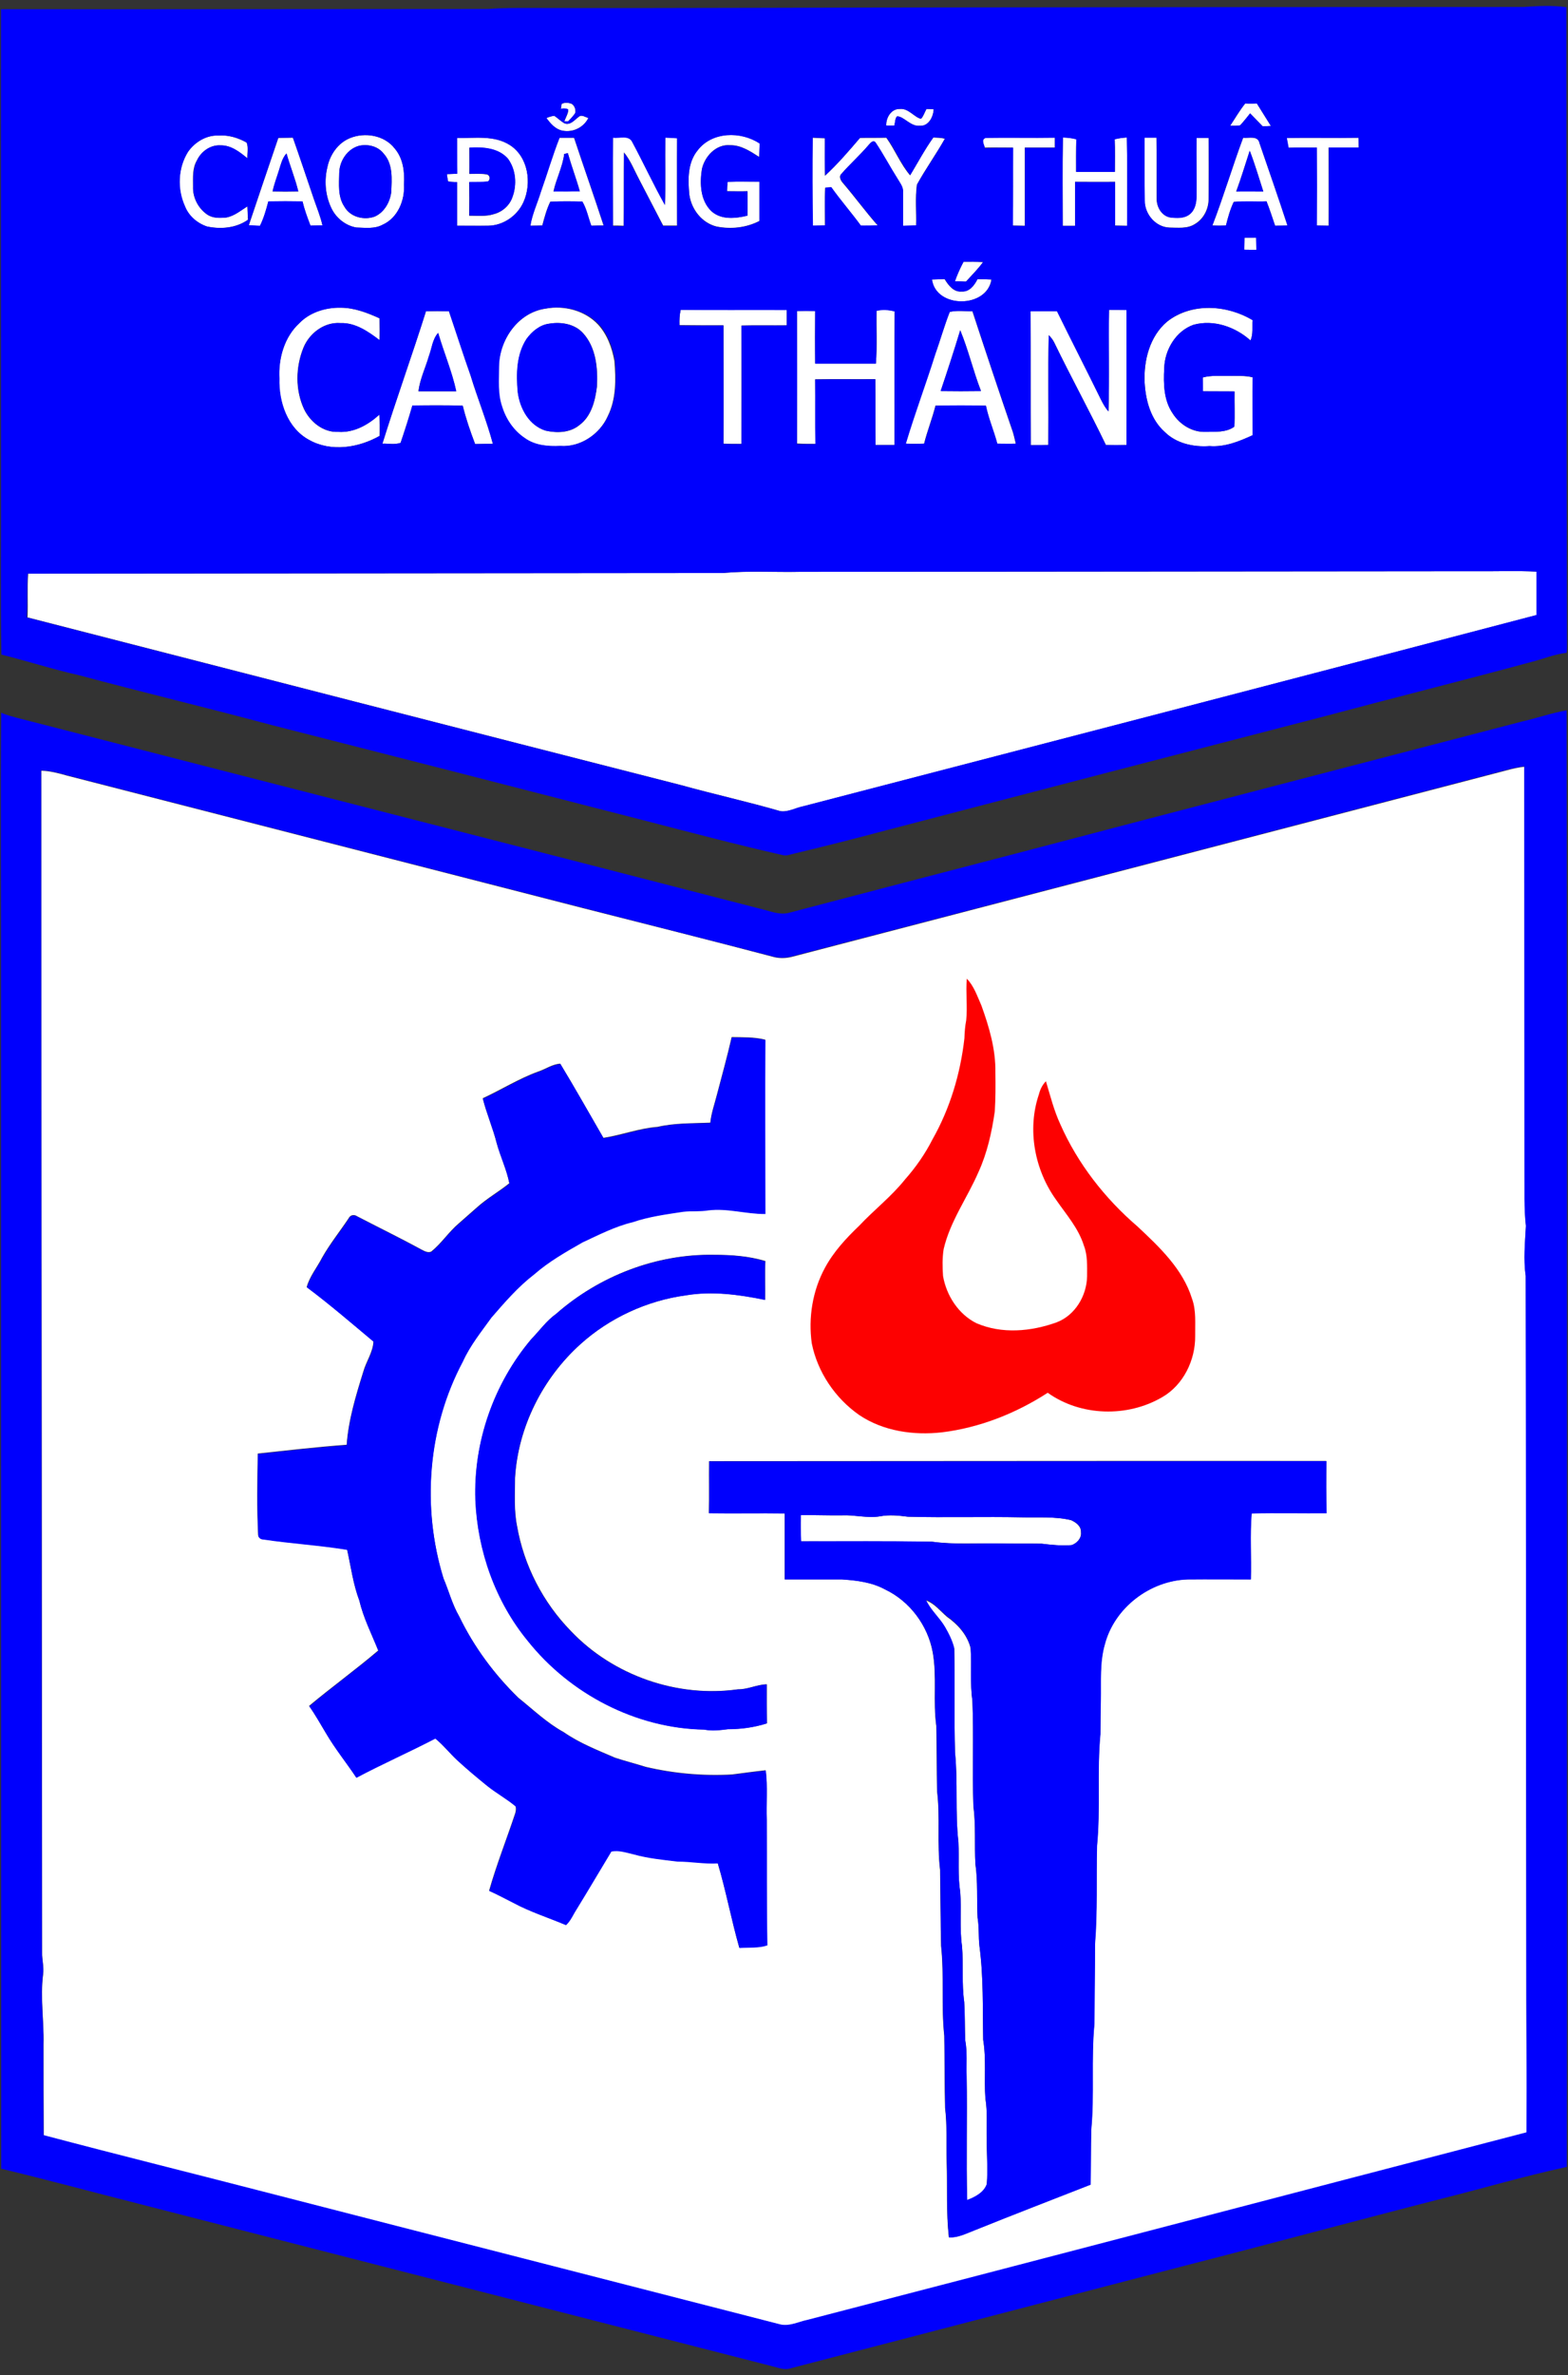 <?xml version="1.0" encoding="utf-8"?>
<!-- Generator: Adobe Illustrator 24.2.0, SVG Export Plug-In . SVG Version: 6.00 Build 0)  -->
<svg version="1.1" id="Layer_1" xmlns="http://www.w3.org/2000/svg" xmlns:xlink="http://www.w3.org/1999/xlink" x="0px" y="0px"
	 viewBox="0 0 784.8 1188" style="enable-background:new 0 0 784.8 1188;" xml:space="preserve">
<rect x="0" y="0" width="784.8" height="1188" fill="#333333" stroke="none"/>
<style type="text/css">
	.st0{fill:#FFFFFF;}
	.st1{fill:#0000FD;}
	.st2{fill:#FD0101;}
</style>
<g>
	<g>
		<path class="st0" d="M412.9,112.8c0-6.3-0.2-12.6,0.1-18.9c1-0.1,2-0.2,3-0.2c4.7,6.6,10.1,12.6,14.8,19.2
			c2.8,0.1,5.7,0.1,8.5-0.1c-6-6.8-11.4-14.2-17.3-21.1c-1.1-1.2-2.3-3.2-1-4.6c4.4-5,9.3-9.4,13.6-14.4c0.9-1,2.4-2.9,3.6-1.3
			c3.9,5.9,7.2,12.2,11,18.1c1.2,2.1,3,4.2,2.7,6.8c0,5.6,0,11.1,0,16.7c2.2,0,4.4-0.1,6.6-0.2c0.2-6.8-0.5-13.7,0.4-20.4
			c4.3-7.9,9.6-15.2,14-23c-1.9-0.5-3.9-0.5-5.8-0.6c-4.3,6-7.8,12.6-11.6,18.9c-4.8-5.6-7.6-12.8-11.9-18.8
			c-4.4,0.1-8.8,0-13.2,0.1c-5.6,6.5-11.2,13.1-17.5,18.9c-0.2-6.2-0.1-12.5-0.1-18.7c-2-0.1-4-0.2-6.1-0.3
			c-0.2,14.7-0.1,29.4-0.1,44.1C408.8,112.9,410.8,112.8,412.9,112.8z"/>
		<path class="st0" d="M447.6,62.8c0.5-1.5,0.4-3.8,1.4-4.6c3.3-0.1,6.8,5.2,11.3,4.7c4.4,0.4,6.9-4.5,7-8.3c-1.2,0-2.4-0.1-3.6-0.1
			c-0.9,1.7-1.9,4.4-2.8,4.9c-3.2-0.7-6.3-5.4-10.5-4.9c-4.3-0.2-7.1,4.4-6.8,8.4C445,62.9,446.3,62.9,447.6,62.8z"/>
		<path class="st0" d="M408.1,222c-0.1-10.8,0-21.5-0.1-32.3c10-0.2,20.1,0,30.1-0.1c0.1,11-0.1,22,0.1,32.9c3.2,0,6.4,0,9.5,0
			c0.1-22.3-0.1-44.5,0.1-66.8c-3-0.8-6.1-1-9.1-0.3c-0.1,8.8,0.4,17.6-0.3,26.4c-10.1,0-20.2,0-30.4,0c-0.1-8.8-0.1-17.5,0-26.3
			c-3,0-6.1,0-9.1,0c0,22.1,0.1,44.2,0,66.3C402,222,405,222,408.1,222z"/>
		<path class="st0" d="M284.4,54.8c0.2,1.6-1.2,3.9-2,6c0.7,0,1.9,0,1.9,0s2.9-2.9,3.7-4.4c0.2-1.8-0.5-3.7-2-4.5
			c-1.7-0.6-3.3-0.7-4.9,0.1c-0.1,0.9-0.3,1.8-0.4,2.7C281.7,54.1,283.5,54.3,284.4,54.8z"/>
		<path class="st0" d="M492,131.1c-3.3-0.2-6.5-0.1-9.8-0.1c-1.7,3.2-3.1,6.4-4.4,9.8c1.9,0,3.8,0.1,5.6,0.1
			C486.4,137.6,489.5,134.6,492,131.1z"/>
		<path class="st0" d="M358.7,113.3c7.2,1.4,14.8,0.6,21.4-2.8c0-6.6,0-13.1,0-19.7c-5.3,0.1-10.6-0.2-15.9,0.1
			c-0.2,1.6-0.3,3.1-0.3,4.7c3.4,0,6.8,0.1,10.2,0c0.1,4.1,0.1,8.1,0,12.2c-5.9,1.5-13.2,2.3-18.1-2.3c-5.5-5.4-5.8-13.8-4.7-20.9
			c1.4-6.4,7.1-12.6,14.1-12c5.5-0.1,10.2,3.1,14.6,5.9c0.1-2.3,0.1-4.5,0.2-6.8c-9.4-6.2-23.8-6-31,3.4c-5.1,6.2-4.9,14.6-4.2,22.1
			C346,104.7,351.3,111.5,358.7,113.3z"/>
		<path class="st0" d="M306.8,112.8c1.8,0,3.6,0,5.4,0.1c0.1-12.2,0-24.5,0.1-36.7c3.3,4,5.2,9,7.6,13.5c4,7.7,8,15.4,12,23.1
			c2.3,0,4.6,0,7,0c0-14.6-0.1-29.2,0-43.8c-2-0.1-3.9-0.2-5.9-0.3c-0.2,11.2,0.2,22.5-0.2,33.7c-5.8-10.3-10.7-21-16.3-31.4
			c-1.7-3.8-6.5-1.8-9.7-2.3C306.7,83.6,306.8,98.2,306.8,112.8z"/>
		<path class="st0" d="M272.9,154.4c-13.7,2-23,15.6-23.3,28.9c0,6.7-0.7,13.6,1.5,20c1.9,6.3,5.8,12.1,11.3,15.8
			c5.2,3.8,11.7,4.3,17.9,4c10.1,0.7,19.9-5.9,23.9-15c4.2-8.5,4.1-18.3,3.3-27.6c-1.2-6.6-3.6-13.2-8.2-18.2
			C292.7,155.3,282.3,152.6,272.9,154.4z M298.8,193.3c-0.9,7.1-2.8,15-8.9,19.4c-4.7,3.8-11.1,4-16.7,2.7
			c-8.3-2.6-12.9-11.2-14-19.3c-0.8-9-0.7-18.8,4.4-26.6c2.7-3.7,6.6-7,11.3-7.6c6.1-1,12.9,0.1,17.1,4.9
			C298.3,173.9,299.3,184.1,298.8,193.3z"/>
		<path class="st0" d="M475.3,156c-2.7,7-4.7,14.3-7.3,21.3c-4.7,15-10.3,29.6-14.7,44.6c3.1,0.1,6.2,0.1,9.2,0
			c1.6-6.4,4.1-12.6,5.7-19c8.4-0.1,16.8-0.2,25.2,0c1.4,6.5,4,12.6,5.7,19c3.1,0.1,6.2,0.1,9.3,0c-0.5-2-0.9-4-1.5-5.9
			c-6.9-20.1-13.6-40.2-20.2-60.3C482.9,155.7,479,155.1,475.3,156z M470.8,195.6c3.4-10.1,6.7-20.2,9.8-30.4
			c4.1,9.9,6.5,20.4,10.4,30.4C484.3,195.7,477.5,195.7,470.8,195.6z"/>
		<path class="st0" d="M362.1,162.7c0,19.7,0,39.5,0,59.2c3,0.1,6,0.1,9,0.1c0-19.7,0.1-39.5,0-59.2c7.6-0.2,15.2,0,22.7-0.1
			c0-2.5,0-5.1,0-7.7c-17.7,0-35.4,0.1-53.1-0.1c-0.6,2.5-0.7,5.1-0.6,7.7C347.4,162.7,354.7,162.7,362.1,162.7z"/>
		<path class="st0" d="M466.4,139.8c2,14.7,27.6,14.5,29.8,0c-2.3-0.1-4.6-0.2-7-0.2c-1.5,3.1-4,6.4-7.9,6.2
			c-4.1,0.4-6.7-3.2-8.6-6.3C470.7,139.7,468.6,139.7,466.4,139.8z"/>
		<path class="st0" d="M613.6,112.8c1-4,2.1-8.1,3.9-11.8c5.4-0.5,10.9,0,16.4-0.3c1.6,4,2.9,8.1,4.3,12.2c2.1,0,4.1,0,6.2-0.1
			c-4.5-13.8-9.3-27.5-14-41.2c-0.8-3.9-5.3-2.4-8.2-2.7c-5.4,14.5-9.8,29.4-15.4,43.9C609.1,112.9,611.3,112.9,613.6,112.8z
			 M625.5,75.4c2.6,6.7,4.6,13.6,6.8,20.4c-4.5,0-9-0.1-13.6,0C621.2,89.1,623.3,82.2,625.5,75.4z"/>
		<path class="st0" d="M622.9,118.9c0,2-0.1,4-0.1,6c2,0,6,0.1,6,0.1l-0.1-6.2C628.6,118.8,624.8,118.9,622.9,118.9z"/>
		<path class="st0" d="M620.7,62.7c1.8-1.9,5-6,5-6l6.3,6.5l4.1-0.2l-7-11.2c0,0-3.9,0.1-5.9,0c-2.8,3.5-5,7.4-7.5,11.1
			C617.3,62.9,619,63,620.7,62.7z"/>
		<path class="st0" d="M659,73.8c0.1,13,0.1,26,0,39c2,0,4,0.1,6,0.1c0.1-13,0-26.1,0-39.1c5,0,10,0,15,0c0-1.7,0-3.3-0.1-4.9
			c-12,0.2-24-0.1-36,0.1c0.3,1.6,0.6,3.3,0.9,4.9C649.6,73.7,654.3,73.8,659,73.8z"/>
		<path class="st0" d="M507,73.8c0,13,0.1,26-0.1,39c2,0,4,0.1,6,0.1c0-13,0-26.1,0-39.1c5,0,10,0,15,0c0-1.7,0-3.3,0-5
			c-11.5,0.2-23.1-0.1-34.6,0.1c-2.5,0.9-0.8,3.2-0.5,4.9C497.6,73.7,502.3,73.8,507,73.8z"/>
		<path class="st0" d="M572.9,191.4c0.5,8.9,3,18.4,9.9,24.5c5.9,5.9,14.5,7.8,22.6,7.2c7.6,0.6,14.8-2.3,21.5-5.4
			c0-9.7,0-19.4,0-29c-3.8-0.9-7.7-0.6-11.5-0.7c-4.5,0.1-9-0.4-13.4,0.8c0,2.3,0.1,4.6,0.1,6.9c5.3,0.1,10.5,0,15.8,0.1
			c-0.1,5.9,0.2,11.8-0.1,17.6c-4.1,3-9.6,2.5-14.4,2.6c-6.7,0.3-13-3.7-16.5-9.3c-4.4-6.6-4.6-14.8-4.2-22.4
			c0.2-9.3,5.8-18.8,14.8-21.9c10.1-2.6,20.8,1.1,28.4,7.9c1.4-3.2,0.8-6.8,1-10.2c-12.8-7.7-30.6-8.8-42.8,0.8
			C575.4,168.2,572.4,180.4,572.9,191.4z"/>
		<path class="st0" d="M531.9,112.9c2,0,4.1,0,6.2,0c0-7.3,0-14.7,0-22c6.7,0,13.3,0.1,20,0c0,7.3,0.1,14.6,0,21.9c2,0,4,0.1,6,0.1
			c0.1-14.8,0.2-29.5-0.1-44.2c-2,0.2-4.1,0.4-6.1,0.9c0.3,5.4,0.1,10.9,0.1,16.3c-6.5,0-12.9,0-19.4,0c0-5.4-0.1-10.9,0.1-16.3
			c-2.2-0.6-4.5-0.8-6.7-0.9C531.7,83.5,531.9,98.2,531.9,112.9z"/>
		<path class="st0" d="M515.8,155.6c0.1,22.3,0,44.7,0.1,67c2.9,0,5.9,0,8.8-0.1c0.2-18.3-0.2-36.6,0.2-54.9
			c1.1,1.1,2.1,2.3,2.8,3.8c8.3,17.2,17.5,33.9,25.8,51.1c3.4,0.1,6.8,0.1,10.3,0c0.1-22.5,0.1-45,0-67.5c-2.9,0-5.8-0.1-8.7-0.1
			c-0.3,16.9,0.3,33.9-0.3,50.8c-1.7-1.8-2.8-4-3.9-6.2c-7.2-14.7-14.7-29.2-21.8-43.9C524.6,155.6,520.2,155.6,515.8,155.6z"/>
		<path class="st0" d="M585.3,113.8c4.3,0,9,0.7,12.8-1.8c4.4-2.6,6.9-7.7,6.8-12.7c0.1-10.1,0.1-20.3,0-30.4c-2,0-4.1,0-6.1,0
			c-0.1,9.8,0,19.6,0,29.4c0,3.2-0.7,6.8-3.4,8.8c-2.7,2.2-6.5,2-9.8,1.6c-4.3-0.8-6.8-5.3-6.7-9.5c-0.1-10.1,0.1-20.3-0.1-30.4
			c-2,0-4,0-6,0c0,10.5-0.1,21,0,31.4C572.9,107.1,578.4,113.6,585.3,113.8z"/>
		<path class="st0" d="M536,760.3c-8-1.9-16.4-1.2-24.6-1.4c-19-0.4-38,0.2-57-0.3c-4.7-0.6-9.4-1.1-14-0.2c-6.3,1-12.6-0.8-19-0.5
			c-6.8,0.1-13.7-0.2-20.6-0.1c-0.2,4.4-0.1,8.7,0.1,13.1c21.8,0.1,43.7-0.1,65.5,0.2c11.3,1.5,22.6,0.6,34,0.9c7,0.2,14,0,20.9,0.1
			c5,0.6,10,1.1,15,0.7c2.6-0.8,5.1-3.5,4.7-6.4C541.2,763.4,538.5,761.4,536,760.3z"/>
		<path class="st0" d="M103.6,113.3c6.9,1.4,14.6,0.8,20.5-3.4c-0.1-2.2-0.2-4.5-0.3-6.7c-3.4,2.1-6.6,4.9-10.7,5.6
			c-3.3,0.3-6.9,0.4-9.7-1.7c-4.3-3.1-7-8.5-6.8-13.8c0-4.4-0.4-9.1,1.9-13c2.1-4.5,6.8-7.9,11.8-7.6c5.3-0.1,9.6,3.3,13.5,6.5
			c-0.1-2.6,0.6-5.5-0.4-7.9c-4.3-2.4-9.2-3.9-14.1-3.5c-6.1-0.3-11.9,3.3-15.3,8.2c-5,8.1-5.4,18.6-1.6,27.2
			C94.4,108,98.7,111.7,103.6,113.3z"/>
		<path class="st0" d="M134.3,100.8c5.7-0.1,11.4-0.1,17.1,0c1,4.2,2.4,8.2,4,12.1c2,0,4-0.1,6-0.1c-1-4.6-2.8-8.8-4.3-13.2
			c-3.5-10.3-6.9-20.5-10.5-30.7c-2.4,0-4.9,0-7.3,0.1c-5,14.6-9.9,29.2-14.8,43.8c1.9,0.1,3.7,0.2,5.6,0.3
			C132.1,109.2,133.2,105,134.3,100.8z M139.7,85c0.9-2.9,1.6-6,3.7-8.2c1.8,6.4,4.4,12.5,5.9,19c-4.3,0.1-8.6,0.1-12.9,0
			C137.2,92.1,138.6,88.6,139.7,85z"/>
		<path class="st0" d="M281.7,65.4c5.3,0.9,10.5-1.8,12.8-6.4c-1.5-0.3-3.4-1.9-4.8-0.6c-2.1,1.5-4,4.2-6.9,3.4
			c-2-1-3.6-2.7-5.4-3.9c-1.4,0.2-2.7,0.6-4,1.2C275.6,61.8,277.9,64.7,281.7,65.4z"/>
		<path class="st0" d="M340.6,392.6c16.6,4.6,33.4,8.3,50,13.1c4,0.6,7.6-1.7,11.4-2.4c122.4-31.8,244.8-63.6,367.2-95.7
			c0-7.2,0-14.4,0-21.7c-9.9-0.5-19.8-0.1-29.6-0.2c-113,0.1-226,0.2-339,0.3c-13,0.3-26-0.6-39,0.6c-115.8,0.1-231.7,0.2-347.5,0.3
			c-0.5,7.3,0,14.6-0.3,21.9C122.6,336.8,231.6,364.8,340.6,392.6z"/>
		<path class="st0" d="M178.4,113.8c4.4,0.1,9.1,0.8,13.1-1.4c7.5-3.3,11.2-12.2,10.7-20.1c0.4-6.3-0.4-13.1-4.7-18.1
			c-5.2-6.6-14.9-8.2-22.4-5.1c-5.9,2.4-9.9,8.2-11.2,14.3c-1.7,6.8-1.1,14.2,1.9,20.6C168.1,108.9,172.9,112.9,178.4,113.8z
			 M169.8,86.3c0.2-5.9,4.1-11.8,10-13.4c4.4-0.9,9.3,0.2,12.1,3.8c4.9,5.2,4.2,12.9,3.9,19.5c-0.7,4.9-3.5,10-8.2,12.1
			c-5.4,2-12.3,0.3-15.2-4.9C169,98.4,169.7,92.1,169.8,86.3z"/>
		<path class="st0" d="M764,978.3c-0.2-113.3-0.1-226.7-0.3-340c-1.2-8.3-0.4-16.7,0.1-25c-1-9-0.6-18-0.7-27
			c0-67.6-0.1-135.2-0.1-202.8c-3,0.3-6,1-8.9,1.8c-119.3,31.1-238.5,62.2-357.8,93.3c-2.8,0.7-5.7,0.8-8.5,0.2
			c-31.8-8.4-63.8-16.4-95.7-24.5c-86.3-22.1-172.4-44.3-258.7-66.4c-4.2-1.2-8.4-2.3-12.7-2.4c0,197,0.3,394,0.4,591
			c-0.1,3.7,1,7.3,0.5,11c-1.5,11.7,0.5,23.3,0.2,35c0,15.2,0,30.4,0.1,45.6c37.4,9.9,75,19.3,112.5,28.9
			c85.4,22,170.9,43.8,256.4,65.8c4.6,0.9,9-1.5,13.4-2.3c120-31.1,239.9-62.5,359.9-93.8C764.2,1037.1,763.9,1007.7,764,978.3z
			 M383,650.1c-13-2.6-26.4-4.5-39.6-2.3c-19.5,2.7-38.3,11.3-52.9,24.5c-18.8,17-31.2,41.4-32.7,66.9c0,8-0.6,16.1,1,24
			c3.4,19.7,13,38.3,27,52.6c21.1,22.2,53.2,33.4,83.6,29.1c4.9,0.1,9.4-2.4,14.4-2.5c0,6.5-0.1,13,0.1,19.5
			c-6.3,2-12.8,2.9-19.4,2.9c-4,0.5-8,1-12,0.2c-34.1-0.6-67.2-17.8-88.3-44.4c-16.2-19.8-25.1-45-26.2-70.4
			c-1-29.1,9.3-58.3,28-80.5c4.1-4.2,7.5-9.1,12.4-12.6c21.6-19,50.3-30.1,79.1-29.5c8.6,0,17.3,0.6,25.6,3.1
			C382.8,637.2,383.1,643.7,383,650.1z M370,974.1c-4-14-6.6-28.4-10.8-42.3c-6.8,0.3-13.4-1-20.2-0.9c-7.3-0.9-14.7-1.6-21.9-3.6
			c-3.7-0.8-7.5-2.3-11.2-1.4c-5.8,9.6-11.5,19.3-17.4,28.9c-1.8,2.6-2.9,5.8-5.3,7.9c-8.8-3.7-17.9-6.5-26.3-11.1
			c-4-2-8-4.2-12.1-6c3.7-13,8.7-25.6,13-38.5c0.4-1.2,0.5-2.4,0.3-3.7c-4.5-3.8-9.7-6.7-14.3-10.3c-5.1-4.2-10.2-8.4-15.1-12.9
			c-3.8-3.5-6.9-7.5-10.9-10.8c-13,6.8-26.5,12.7-39.5,19.6c-5-7.6-10.7-14.6-15.3-22.4c-2.7-4.5-5.2-9.1-8.3-13.4
			c11.4-9.5,23.3-18.1,34.6-27.7c-3.3-8.3-7.4-16.3-9.5-25.1c-3.1-8.2-4.2-16.9-6.1-25.4c-14-2.3-28.1-3.1-42.1-5.2
			c-1.1,0-2.3-0.8-2.4-2c-0.7-13.6-0.4-27.2-0.2-40.8c14.8-1.6,29.6-3.3,44.5-4.4c0.9-12.5,4.6-24.6,8.3-36.5
			c1.4-5.1,4.9-9.9,5.1-15.2c-11-9.2-21.9-18.6-33.4-27.2c1.5-5.4,5.2-9.8,7.7-14.7c3.9-6.9,8.9-13.1,13.3-19.7c0.8-1.7,2.8-2,4.2-1
			c10.8,5.6,21.7,10.9,32.3,16.7c1.4,0.7,3.1,1.7,4.8,1c5.2-4.2,8.8-9.9,13.9-14.2c3-2.7,6.1-5.3,9.1-8c5-4.5,10.9-7.8,16.1-12
			c-1.3-6.8-4.4-13.3-6.3-20c-1.9-7.6-5.1-14.9-7-22.5c9.3-4.3,18-9.8,27.6-13.3c3.7-1.2,7.3-3.8,11.2-4
			c7.4,12.2,14.4,24.7,21.6,37.1c9.1-1.4,17.8-4.8,27.1-5.5c8.7-2,17.5-1.7,26.4-2.1c0.5-4.9,2.2-9.5,3.4-14.3
			c2.5-9.5,5.1-18.9,7.3-28.5c5.6,0.1,11.3-0.1,16.8,1.3c-0.1,29,0,58,0,87c-9.6,0.1-19-3-28.6-1.8c-4.2,0.7-8.4,0.3-12.6,0.7
			c-8.5,1.3-17,2.4-25.2,5.2c-8.8,2.1-16.9,6.3-25.1,10.1c-8.4,4.8-16.9,9.6-24.2,16c-8.1,6.2-14.7,14-21.4,21.6
			c-5.1,7.1-10.6,14-14.3,22c-17.6,33-20.6,72.9-9.7,108.5c2.7,6.4,4.4,13.1,7.9,19.1c7.3,15.2,17.5,28.9,29.6,40.7
			c7.4,5.9,14.3,12.6,22.7,17.2c7.9,5.5,16.9,9,25.7,12.8c5.1,1.7,10.3,3,15.4,4.6c14.1,3.3,28.7,4.6,43.2,3.8
			c5.6-0.7,11.2-1.5,16.8-2.1c1,8.2,0.2,16.5,0.5,24.7c0.1,20.8-0.1,41.6,0.2,62.4C379.4,974.2,374.6,973.8,370,974.1z M626.4,756.9
			c-0.9,10.9,0,22-0.4,33c-10.6,0-21.1-0.1-31.7,0c-18.8,0.6-36.6,14.1-41.4,32.5c-2.7,9.1-1.8,18.6-2,27.9
			c-0.1,5.7-0.1,11.4-0.2,17c-1.7,18.6,0.1,37.4-1.7,55.9c-0.4,16.4,0.3,32.7-1,49c-0.1,13.3-0.3,26.7-0.3,40
			c-1.7,17.6,0,35.4-1.6,53c-0.2,9.1-0.1,18.3-0.3,27.4c-19.3,7.6-38.7,15.1-58,22.8c-4.2,1.6-8.3,3.8-12.9,3.6
			c-1.4-12.6-0.7-25.2-1.1-37.8c-0.3-9,0.3-18.1-0.8-27c-0.3-12-0.2-24-0.4-36c-1.6-14.9,0-30-1.6-45c-0.3-12.7-0.3-25.4-0.5-38
			c-1.6-13,0.1-26.3-1.5-39.3c-0.3-10.9-0.1-21.8-0.4-32.8c-1.7-12.2,0.4-24.7-1.8-36.8c-2.5-13.5-11.5-25.5-23.9-31.4
			c-6.6-3.6-14.2-4.5-21.5-5c-9.6,0-19.1,0-28.7,0c0-11,0-22,0-33c-12.6-0.1-25.3,0.1-37.9-0.1c0.2-8.7,0-17.3,0.1-26
			c103,0,205.9-0.2,308.9-0.1c-0.1,8.7-0.1,17.3,0,26C651.4,756.8,638.9,756.6,626.4,756.9z"/>
		<path class="st0" d="M493.2,1049.7c-0.7-9.8,0.5-19.6-1.1-29.3c-0.3-15.7,0.2-31.5-1.9-47.1c-0.5-4.6-0.1-9.3-0.9-13.9
			c-0.5-9,0.2-18-1.1-27c-0.5-9.7,0.2-19.4-1-29c-0.6-17.5,0.2-35.1-0.5-52.6c-1.2-8.8-0.3-17.6-0.9-26.4
			c-1.6-6.6-6.4-11.9-11.8-15.7c-3.4-2.9-6.2-6.6-10.5-8.2c2.3,5,6.7,8.7,9.5,13.5c1.9,3.4,3.7,6.9,4.6,10.6
			c0.4,17.4-0.1,34.7,0.4,52.1c1.5,14.9,0,29.9,1.7,44.8c0.4,8.3-0.4,16.7,0.9,25c0.7,9-0.4,18.1,0.9,27.1
			c0.8,9.3-0.2,18.6,1.1,27.9c0.4,6.3,0.3,12.7,0.5,19.1c1.1,5.9,0.5,12,0.7,18c0.4,20.7-0.3,41.3,0.3,62c3.9-1.6,8.3-3.8,9.8-8
			c0.6-7.6-0.1-15.3,0-23C493.7,1062.8,494.3,1056.2,493.2,1049.7z"/>
		<path class="st0" d="M154.6,220c11,6.2,24.8,4,35.4-2c0.1-3.5,0.2-7.1-0.2-10.6c-5.6,5.1-12.7,9.1-20.5,8.6
			c-7.4,0.4-14-4.9-17.1-11.3c-4.5-9.6-4.3-21.1-0.3-30.9c3-7.2,10.4-12.8,18.4-12.2c7.5-0.3,13.9,4.2,19.6,8.5
			c0.2-3.6,0.1-7.3,0-10.9c-6.2-2.8-12.7-5.3-19.5-5.3c-7.5-0.2-15.4,2.3-20.7,7.8c-7.5,7-10.4,17.7-10,27.7
			C139.4,201,143.8,214.1,154.6,220z"/>
		<path class="st0" d="M224.3,90.8c1.5,0.2,3,0.2,4.5,0.3c0,7.3,0,14.6,0,21.8c5.2,0,10.4,0,15.6,0c7.5-0.1,14.5-5,17.6-11.8
			c4.3-9.5,2.4-22.8-6.9-28.6c-7.9-5-17.5-3.3-26.3-3.5c0.1,6,0,11.9,0,17.9c-1.7,0.1-3.5,0.1-5.2,0.2
			C223.8,88.3,224,89.6,224.3,90.8z M243.3,87.2c-2.8-0.4-5.6-0.2-8.4-0.2c0.1-4.4,0-8.8,0-13.1c6.7-0.4,14.6,0.1,19.3,5.6
			c4,5.4,4.6,12.9,2.2,19.2c-1.4,4.1-5,7.3-9.2,8.4c-4,1.3-8.3,0.8-12.4,0.8c0.1-5.6,0.1-11.2,0-16.8c3.1-0.1,6.2,0.1,9.3-0.2
			C245.7,89.7,245.2,87.4,243.3,87.2z"/>
		<path class="st0" d="M200.5,221.5c2.1-6.2,4.1-12.4,5.9-18.7c8.4-0.1,16.8-0.2,25.2,0.1c1.6,6.5,3.8,12.9,6.2,19.2
			c3-0.1,6-0.1,8.9-0.1c-3.1-11.6-7.7-22.8-11.2-34.3c-3.7-10.6-7.1-21.3-10.8-32c-3.8-0.1-7.7-0.1-11.5,0
			c-7,22.2-14.9,44-21.8,66.2C194.4,221.8,197.6,222.5,200.5,221.5z M214.7,178c1.5-3.9,1.8-8.4,4.6-11.5c2.8,9.8,6.9,19.3,9,29.2
			c-6.3,0-12.6,0-18.9,0C210.2,189.5,213,183.9,214.7,178z"/>
		<path class="st0" d="M275.4,100.9c5.3-0.3,10.7-0.2,16-0.1c2.2,3.7,3,8.1,4.5,12.1c2.1-0.1,4.2-0.1,6.2-0.1
			c-4.8-14.7-9.9-29.2-14.8-43.9c-2.4,0-4.9,0-7.3,0c-3.5,8.9-6.2,18.2-9.4,27.2c-1.7,5.6-4.3,11-5.2,16.8c2,0,4-0.1,6-0.1
			C272.5,108.7,273.6,104.6,275.4,100.9z M282.4,77c0.5-0.1,1.4-0.3,1.8-0.4c1.8,6.4,4.2,12.7,6,19.1c-4.4,0.1-8.8,0.1-13.2,0
			C278.4,89.4,281.6,83.5,282.4,77z"/>
		<path class="st1" d="M0.7,327.4c13,3.2,25.7,7.4,38.8,10.3c32,8.6,64.3,16.3,96.3,24.9c62.1,15.8,124.3,31.7,186.4,47.7
			c23.2,6,46.3,12.1,69.6,17.4c2,0.5,3.9-0.4,5.8-0.8c15.5-3.7,30.9-7.6,46.2-11.7c72.7-19,145.4-37.9,218.2-56.7
			c34.8-9.3,69.7-18,104.4-27.4c5.9-1.5,11.6-3.9,17.7-4.6c0.1-1,0.2-2,0.2-3C784,216.8,784.1,110.2,784,3.6
			c-7.1-1-14.4-0.6-21.5-0.1c-89,0-178,0.1-267,0.2c-76.3,0-152.7,0.5-229,0.3c-7.3,0-14.7-0.1-22,0.5C163.1,4.5,81.8,4.7,0.5,4.6
			c-0.1,77.9,0,155.8,0,233.7C0.6,268,0.2,297.7,0.7,327.4z M680,68.9c0,1.6,0,3.3,0.1,4.9c-5,0-10,0-15,0c0,13,0,26.1,0,39.1
			c-2,0-4-0.1-6-0.1c0.1-13,0.1-26,0-39c-4.7,0.1-9.4-0.1-14.1,0.1c-0.3-1.6-0.6-3.3-0.9-4.9C656,68.8,668,69.1,680,68.9z
			 M623.2,51.8c2,0.1,5.9,0,5.9,0l7,11.2l-4.1,0.2l-6.3-6.5c0,0-3.2,4.1-5,6c-1.7,0.3-3.4,0.2-5,0.2
			C618.1,59.2,620.4,55.3,623.2,51.8z M622.2,68.9c2.9,0.3,7.4-1.3,8.2,2.7c4.7,13.7,9.5,27.4,14,41.2c-2.1,0-4.2,0.1-6.2,0.1
			c-1.4-4.1-2.7-8.2-4.3-12.2c-5.5,0.2-10.9-0.3-16.4,0.3c-1.8,3.8-2.9,7.8-3.9,11.8c-2.3,0.1-4.5,0.1-6.8,0
			C612.4,98.3,616.8,83.4,622.2,68.9z M628.8,125c0,0-4-0.1-6-0.1c0-2,0.1-4,0.1-6c1.9,0,5.8,0,5.8,0L628.8,125z M626.9,160.1
			c-0.2,3.4,0.4,7-1,10.2c-7.6-6.8-18.3-10.6-28.4-7.9c-9,3.1-14.6,12.7-14.8,21.9c-0.4,7.6-0.3,15.9,4.2,22.4
			c3.5,5.5,9.8,9.5,16.5,9.3c4.8-0.1,10.3,0.4,14.4-2.6c0.3-5.9,0-11.8,0.1-17.6c-5.3-0.1-10.5,0-15.8-0.1c0-2.3,0-4.6-0.1-6.9
			c4.4-1.2,8.9-0.7,13.4-0.8c3.8,0,7.8-0.3,11.5,0.7c-0.1,9.7,0,19.4,0,29c-6.8,3.1-13.9,6-21.5,5.4c-8.1,0.6-16.8-1.3-22.6-7.2
			c-6.8-6.2-9.4-15.6-9.9-24.5c-0.6-11,2.5-23.1,11.2-30.5C596.2,151.2,614,152.4,626.9,160.1z M572.9,68.9c2,0,4,0,6,0
			c0.1,10.1,0,20.3,0.1,30.4c-0.1,4.2,2.4,8.7,6.7,9.5c3.3,0.4,7.1,0.6,9.8-1.6c2.6-2.1,3.4-5.7,3.4-8.8c0.1-9.8-0.1-19.6,0-29.4
			c2,0,4,0,6.1,0c0.1,10.1,0.1,20.3,0,30.4c0.1,5-2.4,10.2-6.8,12.7c-3.8,2.5-8.6,1.8-12.8,1.8c-7-0.3-12.4-6.7-12.4-13.5
			C572.8,89.9,572.9,79.4,572.9,68.9z M532,68.8c2.3,0.1,4.5,0.3,6.7,0.9c-0.1,5.4-0.1,10.9-0.1,16.3c6.5,0,12.9,0,19.4,0
			c0-5.4,0.1-10.9-0.1-16.3c2-0.5,4-0.8,6.1-0.9c0.3,14.7,0.1,29.5,0.1,44.2c-2,0-4-0.1-6-0.1c0.1-7.3,0-14.6,0-21.9
			c-6.7,0.1-13.3,0-20,0c0,7.3,0,14.7,0,22c-2.1,0-4.1,0-6.2,0C531.9,98.2,531.7,83.5,532,68.8z M550.9,199.6
			c1.1,2.2,2.3,4.4,3.9,6.2c0.5-16.9,0-33.9,0.3-50.8c2.9,0,5.8,0,8.7,0.1c0,22.5,0.1,45,0,67.5c-3.4,0-6.8,0-10.3,0
			c-8.3-17.2-17.4-33.9-25.8-51.1c-0.7-1.4-1.6-2.7-2.8-3.8c-0.4,18.3,0,36.6-0.2,54.9c-3,0-5.9,0-8.8,0.1c-0.1-22.3,0-44.7-0.1-67
			c4.4,0,8.8-0.1,13.2,0C536.2,170.3,543.7,184.9,550.9,199.6z M493.4,69c11.5-0.2,23.1,0.1,34.6-0.1c0,1.6,0,3.3,0,5
			c-5,0-10,0-15,0c0,13.1,0,26.1,0,39.1c-2,0-4-0.1-6-0.1c0.1-13,0-26,0.1-39c-4.7,0.1-9.4-0.1-14.1,0.2
			C492.6,72.2,490.9,69.8,493.4,69z M508.5,221.9c-3.1,0.1-6.2,0-9.3,0c-1.7-6.4-4.4-12.5-5.7-19c-8.4-0.2-16.8-0.2-25.2,0
			c-1.6,6.4-4.1,12.6-5.7,19c-3.1,0.1-6.2,0.2-9.2,0c4.5-15,10-29.7,14.7-44.6c2.5-7.1,4.5-14.3,7.3-21.3c3.7-0.8,7.6-0.3,11.4-0.3
			c6.6,20.2,13.3,40.3,20.2,60.3C507.6,217.9,508,219.9,508.5,221.9z M482.3,130.9c3.3,0,6.5,0,9.8,0.1c-2.5,3.5-5.6,6.5-8.5,9.8
			c-1.9-0.1-3.8-0.1-5.6-0.1C479.1,137.4,480.6,134.1,482.3,130.9z M481.4,145.8c3.8,0.3,6.3-3.1,7.9-6.2c2.3,0,4.6,0.1,7,0.2
			c-2.3,14.5-27.8,14.6-29.8,0c2.1-0.1,4.2-0.1,6.4-0.2C474.7,142.6,477.4,146.2,481.4,145.8z M450.4,54.5c4.2-0.5,7.3,4.2,10.5,4.9
			c0.9-0.5,1.9-3.3,2.8-4.9c1.2,0,2.4,0.1,3.6,0.1c-0.1,3.9-2.6,8.7-7,8.3c-4.5,0.5-8-4.8-11.3-4.7c-1,0.8-1,3.1-1.4,4.6
			c-1.3,0-2.7,0-4,0C443.3,59,446.1,54.3,450.4,54.5z M406.8,68.8c2,0.1,4,0.2,6.1,0.3c0,6.2-0.2,12.5,0.1,18.7
			c6.3-5.8,12-12.4,17.5-18.9c4.4-0.1,8.8,0,13.2-0.1c4.4,6,7.1,13.1,11.9,18.8c3.8-6.3,7.3-12.9,11.6-18.9c1.9,0.1,3.9,0.1,5.8,0.6
			c-4.4,7.8-9.6,15.2-14,23c-0.9,6.7-0.2,13.6-0.4,20.4c-2.2,0.1-4.4,0.1-6.6,0.2c0-5.6,0-11.1,0-16.7c0.3-2.6-1.5-4.7-2.7-6.8
			c-3.8-6-7.1-12.3-11-18.1c-1.2-1.7-2.8,0.3-3.6,1.3c-4.3,5-9.3,9.5-13.6,14.4c-1.3,1.5-0.1,3.4,1,4.6c5.9,6.9,11.2,14.3,17.3,21.1
			c-2.9,0.1-5.7,0.1-8.5,0.1c-4.8-6.5-10.1-12.6-14.8-19.2c-1,0.1-2,0.2-3,0.2c-0.4,6.3-0.1,12.6-0.1,18.9c-2,0.1-4.1,0.1-6.1,0.1
			C406.7,98.2,406.6,83.5,406.8,68.8z M398.9,155.6c3-0.1,6.1-0.1,9.1,0c0,8.8-0.1,17.5,0,26.3c10.1,0,20.2,0,30.4,0
			c0.6-8.8,0.1-17.6,0.3-26.4c3-0.7,6.1-0.5,9.1,0.3c-0.2,22.3,0,44.5-0.1,66.8c-3.2,0-6.4,0-9.5,0c-0.1-11,0-22-0.1-32.9
			c-10,0.1-20.1-0.1-30.1,0.1c0.1,10.8-0.1,21.5,0.1,32.3c-3.1,0-6.1,0-9.2,0C399,199.9,399,177.7,398.9,155.6z M349.2,75.2
			c7.2-9.4,21.6-9.6,31-3.4c-0.1,2.3-0.1,4.5-0.2,6.8c-4.4-2.8-9.1-6-14.6-5.9c-7-0.6-12.7,5.6-14.1,12c-1.1,7.2-0.8,15.6,4.7,20.9
			c4.9,4.5,12.1,3.7,18.1,2.3c0.1-4,0.1-8.1,0-12.2c-3.4,0.1-6.8,0-10.2,0c0-1.6,0.1-3.1,0.3-4.7c5.3-0.3,10.6-0.1,15.9-0.1
			c0,6.5,0,13.1,0,19.7c-6.6,3.4-14.2,4.2-21.4,2.8c-7.4-1.8-12.7-8.6-13.7-16C344.3,89.8,344.1,81.4,349.2,75.2z M340.7,155
			c17.7,0.2,35.4,0,53.1,0.1c0,2.6,0,5.1,0,7.7c-7.6,0.1-15.2-0.1-22.7,0.1c0.1,19.7,0.1,39.5,0,59.2c-3,0-6,0-9-0.1
			c0.1-19.7,0-39.5,0-59.2c-7.3,0-14.7,0.1-22,0C340,160.1,340.1,157.5,340.7,155z M306.8,68.9c3.2,0.5,8-1.5,9.7,2.3
			c5.6,10.4,10.5,21.1,16.3,31.4c0.4-11.2,0-22.5,0.2-33.7c2,0.1,3.9,0.1,5.9,0.3c-0.1,14.6,0,29.2,0,43.8c-2.3,0-4.6,0-7,0
			c-4-7.7-8-15.4-12-23.1c-2.5-4.6-4.3-9.5-7.6-13.5c-0.1,12.2,0,24.5-0.1,36.7c-1.8,0-3.6,0-5.4-0.1
			C306.8,98.2,306.7,83.6,306.8,68.9z M304.4,208c-4.1,9.1-13.8,15.8-23.9,15c-6.2,0.3-12.7-0.2-17.9-4c-5.5-3.7-9.4-9.5-11.3-15.8
			c-2.2-6.4-1.5-13.3-1.5-20c0.2-13.3,9.5-26.9,23.3-28.9c9.4-1.8,19.8,0.9,26.5,7.8c4.6,5,7,11.6,8.2,18.2
			C308.5,189.7,308.6,199.5,304.4,208z M281.1,51.9c1.6-0.8,3.2-0.6,4.9-0.1c1.5,0.8,2.2,2.7,2,4.5c-0.8,1.6-3.7,4.4-3.7,4.4
			s-1.2,0-1.9,0c0.7-2,2.1-4.4,2-6c-0.9-0.5-2.7-0.7-3.7-0.2C280.8,53.7,281,52.8,281.1,51.9z M277.4,57.9c1.9,1.2,3.4,2.9,5.4,3.9
			c2.9,0.8,4.8-1.9,6.9-3.4c1.4-1.3,3.3,0.2,4.8,0.6c-2.3,4.7-7.5,7.4-12.8,6.4c-3.8-0.7-6.1-3.6-8.2-6.4
			C274.7,58.5,276,58.1,277.4,57.9z M270.7,96.1c3.2-9,5.9-18.3,9.4-27.2c2.4,0,4.9,0,7.3,0c4.8,14.7,10,29.2,14.8,43.9
			c-2.1,0-4.2,0.1-6.2,0.1c-1.5-4-2.3-8.4-4.5-12.1c-5.3-0.1-10.7-0.2-16,0.1c-1.9,3.8-2.9,7.9-4,11.9c-2,0.1-4,0.1-6,0.1
			C266.4,107.1,269,101.7,270.7,96.1z M228.8,69c8.8,0.2,18.4-1.5,26.3,3.5c9.3,5.9,11.2,19.1,6.9,28.6c-3,6.8-10.1,11.7-17.6,11.8
			c-5.2,0.1-10.4,0-15.6,0c0-7.3,0-14.6,0-21.8c-1.5-0.1-3-0.1-4.5-0.3c-0.3-1.2-0.5-2.5-0.6-3.7c1.7-0.1,3.5-0.1,5.2-0.2
			C228.8,80.9,228.9,75,228.8,69z M224.7,155.7c3.6,10.7,7,21.4,10.8,32c3.5,11.5,8.1,22.7,11.2,34.3c-3,0-6,0-8.9,0.1
			c-2.4-6.3-4.6-12.6-6.2-19.2c-8.4-0.2-16.8-0.1-25.2-0.1c-1.8,6.3-3.8,12.5-5.9,18.7c-2.9,1-6.1,0.3-9.1,0.4
			c6.9-22.2,14.8-44,21.8-66.2C217,155.5,220.9,155.6,224.7,155.7z M163.9,83.4c1.3-6.1,5.3-11.9,11.2-14.3
			c7.5-3.1,17.3-1.5,22.4,5.1c4.3,5,5.1,11.7,4.7,18.1c0.5,7.9-3.1,16.7-10.7,20.1c-4,2.2-8.7,1.5-13.1,1.4
			c-5.5-0.9-10.3-4.8-12.6-9.8C162.7,97.6,162.2,90.2,163.9,83.4z M149.8,161.7c5.3-5.5,13.2-7.9,20.7-7.8c6.9,0,13.4,2.5,19.5,5.3
			c0.1,3.6,0.2,7.3,0,10.9c-5.7-4.3-12.1-8.8-19.6-8.5c-8-0.6-15.4,5-18.4,12.2c-4,9.8-4.2,21.3,0.3,30.9
			c3.1,6.4,9.7,11.7,17.1,11.3c7.8,0.5,14.9-3.5,20.5-8.6c0.3,3.5,0.2,7.1,0.2,10.6c-10.6,6-24.4,8.2-35.4,2
			c-10.8-5.8-15.2-19-14.8-30.7C139.3,179.3,142.3,168.6,149.8,161.7z M139.3,68.9c2.4,0,4.9,0,7.3-0.1c3.6,10.2,7,20.5,10.5,30.7
			c1.5,4.4,3.3,8.7,4.3,13.2c-2,0-4,0.1-6,0.1c-1.5-4-3-8-4-12.1c-5.7-0.1-11.4-0.1-17.1,0c-1.1,4.2-2.3,8.3-4.2,12.2
			c-1.9-0.1-3.8-0.2-5.6-0.3C129.4,98.1,134.3,83.5,139.3,68.9z M94.1,76c3.4-4.9,9.2-8.5,15.3-8.2c5-0.4,9.9,1.1,14.1,3.5
			c1,2.5,0.3,5.3,0.4,7.9c-3.9-3.2-8.2-6.6-13.5-6.5c-5.1-0.3-9.8,3.1-11.8,7.6c-2.2,4-1.9,8.7-1.9,13c-0.3,5.3,2.4,10.7,6.8,13.8
			c2.8,2.1,6.4,2,9.7,1.7c4.1-0.7,7.3-3.5,10.7-5.6c0.1,2.2,0.1,4.5,0.3,6.7c-5.9,4.2-13.6,4.9-20.5,3.4c-4.9-1.6-9.2-5.3-11.1-10.2
			C88.7,94.5,89.1,84,94.1,76z M13.9,286.9c115.8-0.1,231.7-0.2,347.5-0.3c13-1.2,26-0.4,39-0.6c113-0.1,226-0.2,339-0.3
			c9.9,0.1,19.8-0.3,29.6,0.2c0,7.2,0,14.4,0,21.7c-122.3,32.1-244.8,63.9-367.2,95.7c-3.8,0.8-7.4,3-11.4,2.4
			c-16.6-4.8-33.4-8.5-50-13.1c-109-27.8-218-55.8-327-83.8C13.9,301.5,13.4,294.2,13.9,286.9z"/>
		<path class="st1" d="M187.6,108.3c4.7-2.1,7.6-7.1,8.2-12.1c0.3-6.6,1-14.2-3.9-19.5c-2.9-3.6-7.8-4.7-12.1-3.8
			c-5.9,1.5-9.8,7.5-10,13.4c-0.1,5.8-0.8,12.1,2.6,17.1C175.4,108.6,182.3,110.3,187.6,108.3z"/>
		<path class="st1" d="M234.9,91c0.1,5.6,0.1,11.2,0,16.8c4.1,0,8.4,0.5,12.4-0.8c4.2-1.1,7.8-4.3,9.2-8.4
			c2.3-6.2,1.8-13.7-2.2-19.2c-4.7-5.5-12.6-6-19.3-5.6c0,4.4,0,8.8,0,13.1c2.8,0.1,5.6-0.2,8.4,0.2c1.9,0.2,2.3,2.5,0.9,3.6
			C241.1,91.1,238,90.9,234.9,91z"/>
		<path class="st1" d="M632.3,95.8c-2.2-6.8-4.2-13.7-6.8-20.4c-2.2,6.8-4.3,13.7-6.7,20.4C623.3,95.7,627.8,95.8,632.3,95.8z"/>
		<path class="st1" d="M290.2,95.7c-1.8-6.4-4.2-12.7-6-19.1c-0.5,0.1-1.4,0.3-1.8,0.4c-0.8,6.5-4,12.4-5.3,18.8
			C281.4,95.8,285.8,95.8,290.2,95.7z"/>
		<path class="st1" d="M149.3,95.7c-1.6-6.4-4.1-12.6-5.9-19c-2.1,2.3-2.8,5.4-3.7,8.2c-1.1,3.6-2.5,7.1-3.2,10.8
			C140.7,95.8,145,95.8,149.3,95.7z"/>
		<path class="st1" d="M274.8,161.9c-4.7,0.6-8.6,3.9-11.3,7.6c-5.1,7.8-5.2,17.6-4.4,26.6c1,8.2,5.7,16.8,14,19.3
			c5.6,1.2,12.1,1,16.7-2.7c6.1-4.4,8.1-12.3,8.9-19.4c0.5-9.1-0.4-19.4-6.8-26.5C287.7,162,280.8,160.9,274.8,161.9z"/>
		<path class="st1" d="M470.8,195.6c6.7,0.1,13.5,0.1,20.2,0c-3.9-10-6.3-20.5-10.4-30.4C477.5,175.4,474.2,185.6,470.8,195.6z"/>
		<path class="st1" d="M219.3,166.5c-2.9,3.2-3.2,7.7-4.6,11.5c-1.7,5.9-4.5,11.6-5.2,17.7c6.3,0,12.6,0,18.9,0
			C226.2,185.7,222.2,176.3,219.3,166.5z"/>
		<path class="st1" d="M784.1,355.3c-7.6,1.3-14.9,3.9-22.4,5.6c-83.6,21.8-167.3,43.4-250.9,65.4c-38.8,10.1-77.7,20.2-116.5,30.4
			c-3.5,0.7-7.1-0.3-10.4-1.3c-125.1-32.3-250.4-64.2-375.5-96.4c-2.6-0.7-5.3-1.4-7.8-2.5c-0.4,47.6,0,95.1-0.1,142.7
			c0,195.2,0,390.3,0.1,585.5c23,5.5,45.8,11.7,68.7,17.5c105.8,27.2,211.7,54.2,317.6,81.4c2.9,0.7,5.9,2,8.9,0.9
			c65.4-17,130.8-34,196.1-51c43.4-11.1,86.6-22.8,130-33.9c20.8-5.2,41.4-11.3,62.3-15.8c0.2-91.8,0-183.6,0.1-275.5
			C784.3,657.3,784.3,506.3,784.1,355.3z M764,1066.5c-120,31.2-239.9,62.7-359.9,93.8c-4.4,0.9-8.8,3.3-13.4,2.3
			c-85.5-22-171-43.8-256.4-65.8c-37.5-9.7-75.1-19-112.5-28.9c-0.1-15.2-0.1-30.4-0.1-45.6c0.3-11.7-1.7-23.3-0.2-35
			c0.5-3.7-0.6-7.3-0.5-11c-0.1-197-0.4-394-0.4-591c4.3,0.1,8.5,1.2,12.7,2.4c86.2,22.1,172.4,44.3,258.7,66.4
			c31.9,8.2,63.8,16.2,95.7,24.5c2.8,0.6,5.7,0.5,8.5-0.2c119.3-31,238.5-62.2,357.8-93.3c2.9-0.8,5.9-1.5,8.9-1.8
			c0,67.6,0.1,135.2,0.1,202.8c0.1,9-0.3,18,0.7,27c-0.4,8.3-1.3,16.7-0.1,25c0.2,113.3,0.2,226.7,0.3,340
			C763.9,1007.7,764.2,1037.1,764,1066.5z"/>
		<path class="st1" d="M383.8,910.3c-0.3-8.2,0.5-16.5-0.5-24.7c-5.6,0.6-11.2,1.3-16.8,2.1c-14.5,0.8-29.1-0.5-43.2-3.8
			c-5.1-1.6-10.3-3-15.4-4.6c-8.8-3.8-17.8-7.3-25.7-12.8c-8.4-4.6-15.3-11.2-22.7-17.2c-12.1-11.8-22.2-25.5-29.6-40.7
			c-3.5-6-5.2-12.8-7.9-19.1c-11-35.6-7.9-75.5,9.7-108.5c3.6-8,9.2-14.9,14.3-22c6.6-7.6,13.3-15.4,21.4-21.6
			c7.3-6.4,15.8-11.2,24.2-16c8.2-3.8,16.3-8,25.1-10.1c8.2-2.8,16.7-3.9,25.2-5.2c4.2-0.5,8.4,0,12.6-0.7c9.6-1.2,19,1.9,28.6,1.8
			c0-29-0.2-58,0-87c-5.5-1.4-11.1-1.2-16.8-1.3c-2.2,9.5-4.8,19-7.3,28.5c-1.2,4.7-2.9,9.4-3.4,14.3c-8.8,0.3-17.7,0-26.4,2.1
			c-9.3,0.7-17.9,4.2-27.1,5.5c-7.2-12.4-14.2-24.9-21.6-37.1c-3.9,0.2-7.4,2.8-11.2,4c-9.6,3.5-18.3,9.1-27.6,13.3
			c1.9,7.6,5.1,14.9,7,22.5c1.8,6.7,5,13.2,6.3,20c-5.2,4.2-11.1,7.5-16.1,12c-3,2.7-6.1,5.3-9.1,8c-5.1,4.2-8.7,10-13.9,14.2
			c-1.7,0.7-3.4-0.3-4.8-1c-10.7-5.8-21.6-11.1-32.3-16.7c-1.5-1-3.4-0.7-4.2,1c-4.3,6.6-9.4,12.8-13.3,19.7
			c-2.5,4.9-6.2,9.3-7.7,14.7c11.5,8.6,22.4,18,33.4,27.2c-0.2,5.3-3.6,10.1-5.1,15.2c-3.7,11.9-7.4,24-8.3,36.5
			c-14.9,1.1-29.7,2.8-44.5,4.4c-0.2,13.6-0.5,27.2,0.2,40.8c0.1,1.2,1.3,2,2.4,2c14,2.1,28.1,2.9,42.1,5.2c1.9,8.5,3,17.3,6.1,25.4
			c2,8.8,6.2,16.8,9.5,25.1c-11.3,9.5-23.3,18.2-34.6,27.7c3,4.3,5.6,8.9,8.3,13.4c4.5,7.8,10.3,14.9,15.3,22.4
			c13-6.9,26.4-12.8,39.5-19.6c4,3.2,7.2,7.3,10.9,10.8c4.9,4.5,9.9,8.7,15.1,12.9c4.6,3.7,9.8,6.5,14.3,10.3
			c0.3,1.2,0.2,2.5-0.3,3.7c-4.3,12.8-9.3,25.5-13,38.5c4.1,1.8,8.1,4,12.1,6c8.4,4.5,17.6,7.4,26.3,11.1c2.4-2.2,3.6-5.3,5.3-7.9
			c5.9-9.6,11.6-19.3,17.4-28.9c3.8-0.8,7.6,0.6,11.2,1.4c7.1,2,14.5,2.7,21.9,3.6c6.8,0,13.4,1.3,20.2,0.9
			c4.1,14,6.8,28.3,10.8,42.3c4.7-0.3,9.5,0.2,14-1.3C383.7,951.9,383.9,931.1,383.8,910.3z"/>
		<path class="st1" d="M357.4,627.7c-28.8-0.5-57.5,10.5-79.1,29.5c-4.9,3.5-8.3,8.4-12.4,12.6c-18.8,22.2-29,51.4-28,80.5
			c1.1,25.4,10,50.7,26.2,70.4c21.2,26.6,54.2,43.8,88.3,44.4c4,0.8,8,0.3,12-0.2c6.6,0,13.1-0.9,19.4-2.9c-0.1-6.5-0.1-13-0.1-19.5
			c-4.9,0.1-9.4,2.6-14.4,2.5c-30.4,4.3-62.5-6.9-83.6-29.1c-14-14.3-23.6-32.9-27-52.6c-1.6-7.9-1-16-1-24
			c1.5-25.5,13.8-49.9,32.7-66.9c14.6-13.2,33.4-21.9,52.9-24.5c13.2-2.2,26.6-0.4,39.6,2.3c0.1-6.5-0.2-12.9,0.1-19.3
			C374.8,628.3,366,627.7,357.4,627.7z"/>
		<path class="st1" d="M663.9,730.8c-103,0-206,0.2-308.9,0.1c-0.1,8.7,0.1,17.3-0.1,26c12.6,0.2,25.3-0.1,37.9,0.1c0,11,0,22,0,33
			c9.6,0,19.1,0,28.7,0c7.4,0.5,14.9,1.4,21.5,5c12.4,5.9,21.4,18,23.9,31.4c2.2,12.2,0.1,24.6,1.8,36.8c0.3,10.9,0.2,21.8,0.4,32.8
			c1.6,13-0.1,26.3,1.5,39.3c0.2,12.7,0.2,25.4,0.5,38c1.6,14.9,0,30,1.6,45c0.2,12,0.2,24,0.4,36c1.1,9,0.5,18,0.8,27
			c0.4,12.6-0.3,25.3,1.1,37.8c4.6,0.2,8.7-2,12.9-3.6c19.3-7.8,38.6-15.2,58-22.8c0.2-9.1,0.1-18.3,0.3-27.4
			c1.7-17.6-0.1-35.4,1.6-53c0.1-13.3,0.3-26.7,0.3-40c1.3-16.3,0.6-32.7,1-49c1.8-18.6-0.1-37.3,1.7-55.9c0-5.7,0.1-11.4,0.2-17
			c0.2-9.3-0.6-18.8,2-27.9c4.8-18.4,22.6-31.9,41.4-32.5c10.5-0.1,21.1,0,31.7,0c0.3-11-0.5-22.1,0.4-33c12.5-0.3,25,0,37.5-0.1
			C663.8,748.1,663.8,739.4,663.9,730.8z M493.9,1092.3c-1.5,4.3-5.9,6.5-9.8,8c-0.6-20.7,0.1-41.3-0.3-62c-0.2-6,0.4-12-0.7-18
			c-0.3-6.4-0.1-12.7-0.5-19.1c-1.3-9.2-0.4-18.6-1.1-27.9c-1.3-9-0.2-18.1-0.9-27.1c-1.3-8.3-0.5-16.7-0.9-25
			c-1.7-14.9-0.2-29.9-1.7-44.8c-0.5-17.4,0-34.7-0.4-52.1c-0.9-3.8-2.7-7.3-4.6-10.6c-2.8-4.8-7.2-8.4-9.5-13.5
			c4.3,1.6,7.1,5.4,10.5,8.2c5.4,3.8,10.2,9.2,11.8,15.7c0.6,8.8-0.4,17.6,0.9,26.4c0.7,17.5-0.1,35.1,0.5,52.6
			c1.3,9.6,0.5,19.3,1,29c1.3,8.9,0.6,18,1.1,27c0.8,4.6,0.4,9.3,0.9,13.9c2.1,15.6,1.6,31.4,1.9,47.1c1.6,9.7,0.4,19.5,1.1,29.3
			c1.1,6.5,0.5,13.1,0.7,19.6C493.8,1077,494.5,1084.6,493.9,1092.3z M536.4,772.8c-5,0.4-10.1-0.1-15-0.7c-7-0.1-14,0-20.9-0.1
			c-11.3-0.2-22.7,0.7-34-0.9c-21.8-0.4-43.7-0.2-65.5-0.2c-0.2-4.4-0.3-8.7-0.1-13.1c6.8-0.1,13.7,0.2,20.6,0.1
			c6.3-0.3,12.7,1.6,19,0.5c4.7-0.9,9.4-0.4,14,0.2c19,0.5,38-0.1,57,0.3c8.2,0.2,16.6-0.5,24.6,1.4c2.4,1,5.2,3,5,6
			C541.5,769.3,539,771.9,536.4,772.8z"/>
	</g>
	<g>
		<path class="st2" d="M483.9,489.5c3.6,3.7,5.2,8.7,7.3,13.4c3.9,10.8,7.2,22,7,33.5c0.1,6.5,0.1,13-0.3,19.5
			c-1.5,10.4-3.8,20.8-8.2,30.4c-5.6,12.9-14.2,24.6-17.4,38.5c-0.7,4.4-0.6,9-0.3,13.4c1.7,9.8,7.7,19.1,16.7,23.6
			c12.7,5.5,27.3,4.2,40.1-0.4c9.3-3.5,15.1-13.3,15.3-23c0-5.2,0.3-10.5-1.6-15.4c-2.7-8.7-8.8-15.5-13.9-22.9
			c-10.8-15-14.6-35.2-8.6-52.8c0.6-2.4,1.7-4.7,3.5-6.5c2.2,7.3,4,14.6,7.2,21.5c8.7,19.7,22.3,37.1,38.6,51.1
			c11,10.3,22.7,21.3,27.3,36.1c2.2,6,1.5,12.5,1.6,18.8c0.1,12-5.9,24.4-16.5,30.5c-17.4,10.2-40.8,9.6-57.3-2.2
			c-15.9,10.3-34.1,17.5-53,19.8c-14.2,1.6-29.4-0.6-41.4-8.7c-12-8.4-20.8-21.4-23.7-35.8c-1.8-12.9,0.4-26.4,6.6-37.8
			c4.3-8,10.6-14.8,17.1-21c7.4-7.9,16.1-14.6,22.9-23.1c5.4-6.1,10.1-12.8,13.8-20.1c8.8-15.5,14-32.9,16-50.6c0.1-3,0.3-6,0.9-9
			C484.3,503.4,483.3,496.4,483.9,489.5z"/>
	</g>
</g>
</svg>
